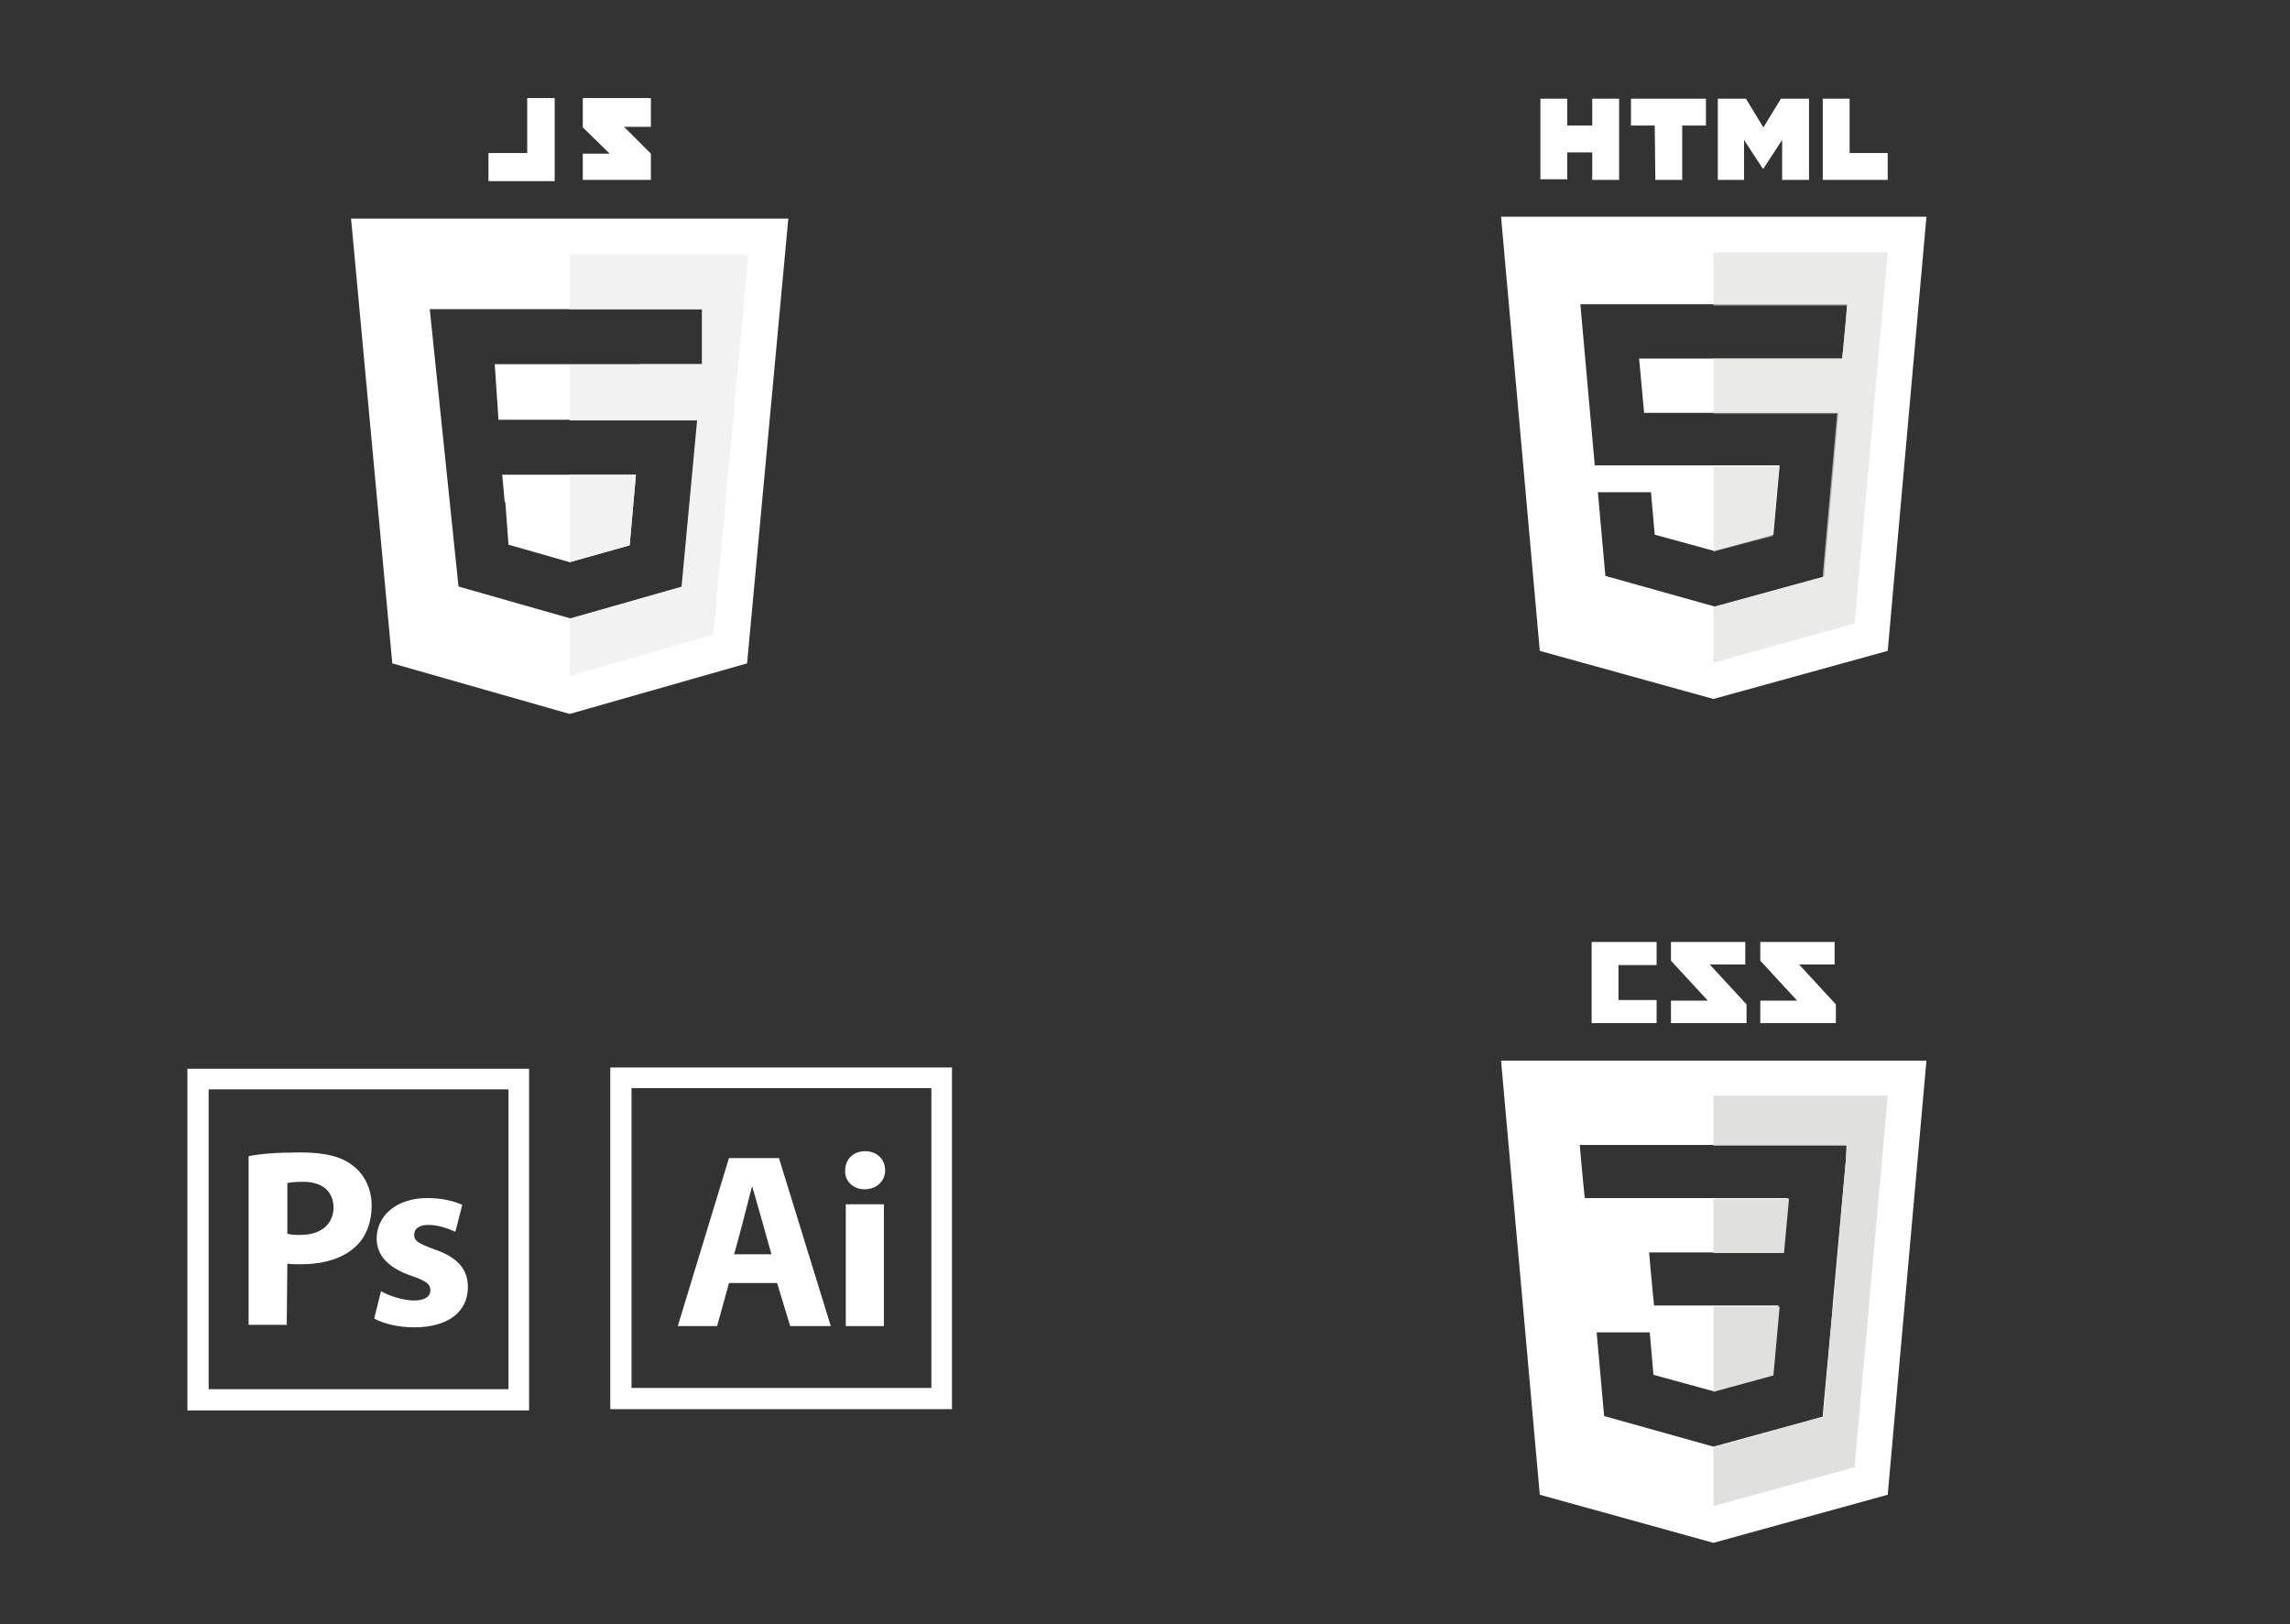 <?xml version="1.0" encoding="utf-8"?>
<!-- Generator: Adobe Illustrator 20.0.0, SVG Export Plug-In . SVG Version: 6.00 Build 0)  -->
<svg version="1.1" id="Layer_1" xmlns="http://www.w3.org/2000/svg" xmlns:xlink="http://www.w3.org/1999/xlink" x="0px" y="0px"
	 viewBox="0 0 366.6 260" style="enable-background:new 0 0 366.6 260;" xml:space="preserve">
<rect x="0" y="0" width="366.6" height="260" fill="#333333" stroke="none"/>
<style type="text/css">
	.st0{fill:#FFFFFF;}
	.st1{opacity:0.68;}
	.st2{fill:#E0E0DF;}
	.st3{fill:#F2F2F2;}
</style>
<g id="Page_1_6_">
	<g id="Group_3_">
		<path class="st0" d="M240.3,34.7l6.2,69.5l27.8,7.7l27.9-7.7l6.2-69.5C308.4,34.7,240.3,34.7,240.3,34.7z M295.5,51.2l-0.4,4.3
			l-0.2,1.9l0,0h-20.5l0,0h-12l0.8,8.7h11.3l0,0H292h2.3l-0.2,2.3l-2,22.5l-0.1,1.4l-17.5,4.8l0,0l0,0L257,92.2l-1.2-13.4h3.9h4.6
			l0.6,6.8l9.5,2.6l0,0l0,0l9.5-2.6l1-11.1h-10.5l0,0h-19.1L253.2,51l-0.2-2.3h21.4l0,0h21.3L295.5,51.2z"/>
		<path id="Shape_10_" class="st0" d="M246.6,15.8h4.3v4.3h4v-4.3h4.3v13h-4.3v-4.4h-4v4.3h-4.3V15.8L246.6,15.8z"/>
		<path id="Shape_9_" class="st0" d="M264.9,20.1h-3.8v-4.3h12v4.3h-3.8v8.7H265L264.9,20.1L264.9,20.1L264.9,20.1z"/>
		<path id="Shape_8_" class="st0" d="M275,15.8h4.5l2.8,4.6l2.8-4.6h4.5v13h-4.3v-6.4l-3,4.6h-0.1l-3-4.6v6.4H275L275,15.8L275,15.8
			z"/>
		<path id="Shape_7_" class="st0" d="M291.8,15.8h4.3v8.7h6.1v4.3h-10.4V15.8L291.8,15.8z"/>
		<g class="st1">
			<polygon class="st2" points="284.8,74.7 274.3,74.7 274.3,88.3 283.8,85.8 			"/>
			<polygon class="st2" points="274.3,40.4 274.3,48.9 295.7,48.9 295.5,51.2 295.1,55.5 294.9,57.4 294.9,57.4 274.3,57.4 
				274.3,66.2 291.8,66.2 294.1,66.2 293.9,68.5 291.9,90.9 291.8,92.4 274.3,97.2 274.3,97.2 274.3,106.1 296.9,99.8 302.2,40.4 
							"/>
		</g>
	</g>
</g>
<g id="Page_1_5_">
	<g id="Layer_1_3_">
		<path id="Shape_6_" class="st0" d="M293.7,154.4H288l5.9,6.4v3h-12.1v-3.6h5.9l-5.9-6.4v-3h11.9L293.7,154.4L293.7,154.4z
			 M279.4,154.4h-5.7l5.9,6.4v3h-12.1v-3.6h5.9l-5.9-6.4v-3h11.9L279.4,154.4L279.4,154.4z M265.2,154.5h-6.1v5.6h6.1v3.7h-10.4v-13
			h10.4V154.5L265.2,154.5z"/>
		<path class="st0" d="M240.3,169.8l6.2,69.5l27.8,7.7l27.9-7.7l6.2-69.5H240.3z M295.5,185.7l-2.1,23.1l0,0v0.3v0.1l-1.5,16.2
			l-0.1,1.4l-17.5,4.8l0,0l0,0l-17.5-4.9l-1.2-13.4h3.9h4.6l0.6,6.8l9.5,2.6l0,0l0,0l9.5-2.6l1-11.1h-10.5l0,0h-9.4l0,0l-0.2-1.9
			l-0.4-4.3l-0.2-2.3h10.1l0,0h11.3l0.8-8.7h-12l0,0h-20.5l0,0l-0.2-1.9l-0.4-4.3l-0.2-2.3h21.3l0,0h21.4L295.5,185.7z"/>
		<g>
			<polygon class="st2" points="286.4,191.9 274.4,191.9 274.3,191.9 274.3,200.6 285.6,200.6 			"/>
			<polygon class="st2" points="274.4,222.8 274.4,222.8 283.9,220.2 284.9,209.2 274.3,209.2 274.3,222.8 			"/>
			<polygon class="st2" points="274.3,175.4 274.3,183.4 274.4,183.4 295.7,183.4 295.5,185.7 293.5,208.8 293.5,208.8 293.4,209.1 
				293.4,209.2 292,225.4 291.9,226.8 274.4,231.7 274.4,231.7 274.4,231.7 274.3,231.7 274.3,241.1 296.9,234.9 302.2,175.4 			"/>
		</g>
	</g>
</g>
<g>
	<g>
		<path class="st0" d="M116.7,205.4h7.7l2.1,6.9h6.5l-8.3-26.9h-8l-8.2,26.9h6.3L116.7,205.4z M120.4,189.9L120.4,189.9
			c0.5,1.6,3.1,10.9,3.1,10.9h-6C117.6,200.8,120,191.5,120.4,189.9z"/>
		<rect x="135.4" y="192.8" class="st0" width="6.1" height="19.5"/>
		<path class="st0" d="M138.4,190.4c2,0,3.3-1.4,3.3-3c0-1.8-1.3-3.1-3.2-3.1s-3.2,1.3-3.2,3.1C135.2,189,136.5,190.4,138.4,190.4z"
			/>
		<path class="st0" d="M97.7,170.9v54.7h54.7v-54.7H97.7z M149.1,222.2h-48v-48h48V222.2z"/>
	</g>
	<g>
		<path class="st0" d="M66.3,208.2c-1.8,0-4.2-0.8-5.3-1.5l-1.1,4.4c1.5,0.8,3.8,1.4,6.4,1.4c5.7,0,8.6-2.7,8.6-6.4
			c0-2.9-1.6-4.8-5.4-6.1c-2.4-0.9-3.2-1.3-3.2-2.3s0.8-1.6,2.3-1.6c1.7,0,3.4,0.7,4.3,1.1l1.1-4.3c-1.2-0.6-3.3-1.1-5.6-1.1
			c-4.9,0-8.1,2.8-8.1,6.5c0,2.4,1.5,4.6,5.7,6c2.3,0.8,2.9,1.3,2.9,2.3C68.9,207.5,68.1,208.2,66.3,208.2z"/>
		<path class="st0" d="M46,202.3c0.6,0.1,1.3,0.1,2.1,0.1c3.7,0,6.8-0.9,8.9-2.9c1.6-1.5,2.5-3.8,2.5-6.5s-1.2-5-2.9-6.3
			c-1.8-1.5-4.5-2.2-8.4-2.2c-3.8,0-6.5,0.2-8.4,0.6v27h6.1L46,202.3L46,202.3z M46,189.4c0.4-0.1,1.3-0.2,2.5-0.2
			c3.1,0,4.8,1.5,4.9,4c0,2.8-2,4.5-5.3,4.5c-0.9,0-1.5,0-2.1-0.2L46,189.4L46,189.4z"/>
		<path class="st0" d="M30,171.1v54.7h54.7v-54.7H30z M81.4,222.4h-48v-48h48V222.4z"/>
	</g>
</g>
<g>
	<g>
		<path class="st0" d="M91.2,35h-35l6.6,71.2l28.4,8.1l28.4-8.1l6.6-71.2H91.2z M112.4,58.3h-0.9l0,0h-8.9h-0.3h-11H79.2l0.6,8.9
			h7.8h3.7h20.4l-2.5,26.7L91.3,99l-17.9-5.1l-4.6-44.4h5.3h17.1h18.3h2.9V58.3z"/>
		<polygon class="st0" points="80.9,80.4 81.4,87.2 91.2,90 100.8,87.3 101.8,76 91.2,76 80.4,76 80.8,80.4 		"/>
	</g>
	<g>
		<polygon class="st0" points="84.4,24.5 78.2,24.5 78.2,29 84.4,29 87.7,29 88.8,29 88.8,15.7 84.4,15.7 		"/>
		<path class="st0" d="M104.2,15.7H93.3c0,0,0,2.3,0,4.7c1.5,1.5,2.2,2.1,4.3,4.2c-1.2,0-4.3,0-4.3,0v4.2h10.9v-4.2l-4.3-4.3h4.3
			V15.7z"/>
	</g>
	<g>
		<polygon class="st3" points="101.8,76 91.2,76 91.2,90 100.8,87.3 		"/>
		<polygon class="st3" points="91.2,40.8 91.2,49.5 109.5,49.5 112.4,49.5 112.4,58.3 111.5,58.3 111.5,58.3 102.5,58.3 102.2,58.4 
			91.2,58.4 91.2,67.3 111.6,67.3 109.1,94 91.2,99.1 91.2,108.2 114.2,101.6 119.8,40.8 		"/>
	</g>
</g>
</svg>
